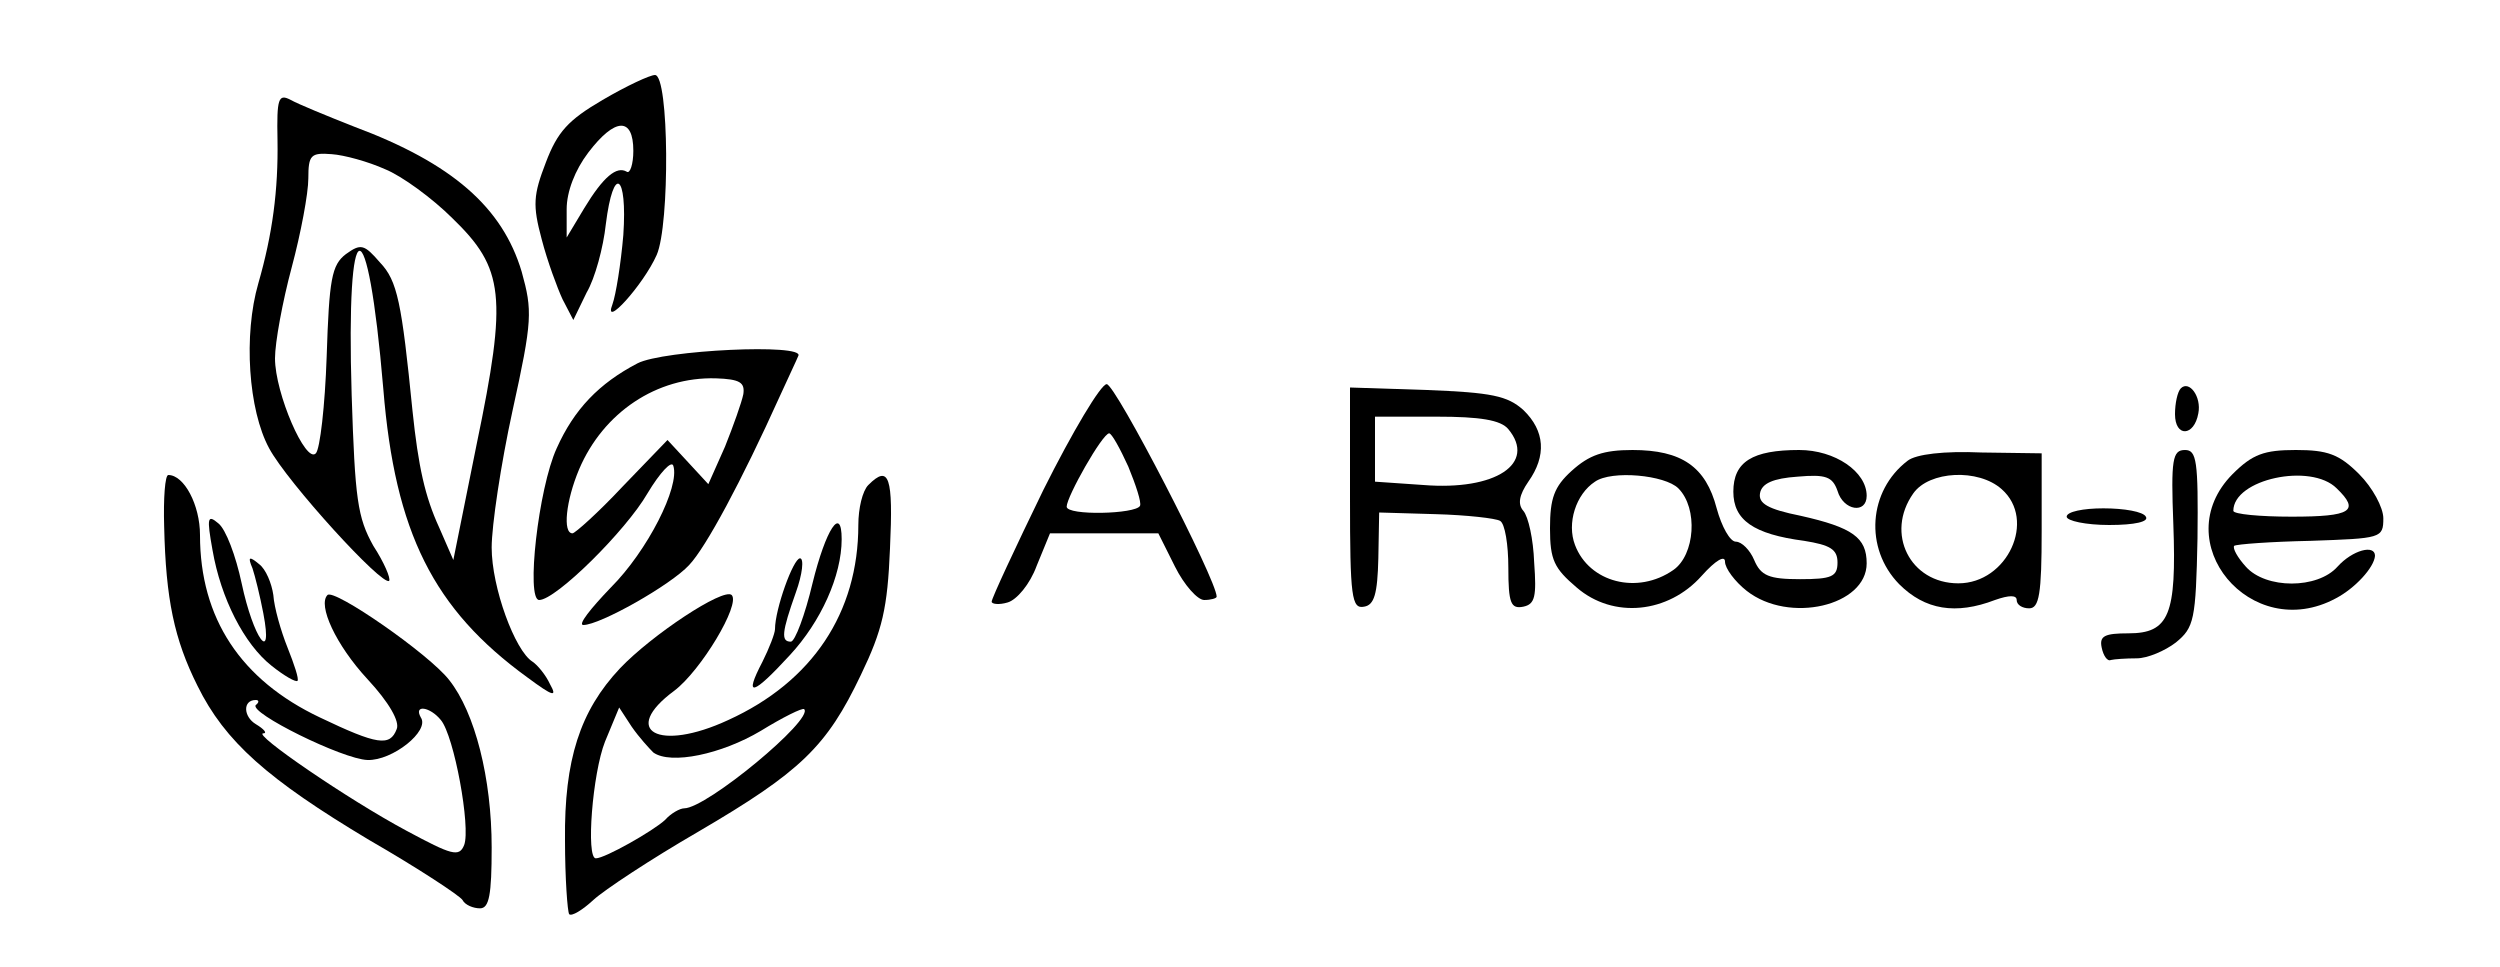<?xml version="1.0" standalone="no"?>
<!DOCTYPE svg PUBLIC "-//W3C//DTD SVG 20010904//EN"
 "http://www.w3.org/TR/2001/REC-SVG-20010904/DTD/svg10.dtd">
<svg version="1.0" xmlns="http://www.w3.org/2000/svg"
 width="300pt" height="116pt" viewBox="0 0 300 116"
 preserveAspectRatio="xMidYMid meet">
<g transform="translate(0,116) scale(0.1,-0.1)"
fill="#000000" stroke="none">
<path d="M723 1040 c-41 -24 -54 -38 -68 -75 -15 -39 -16 -51 -5 -92 7 -27 19
-59 25 -72 l13 -25 16 33 c10 17 20 54 23 82 9 72 26 61 21 -13 -3 -35 -9 -72
-13 -83 -12 -31 37 23 53 59 16 36 15 216 -2 216 -6 0 -34 -13 -63 -30z m37
-61 c0 -16 -4 -28 -8 -25 -12 7 -28 -6 -51 -44 l-21 -35 0 34 c0 21 10 47 26
68 32 42 54 43 54 2z"/>
<path d="M333 992 c1 -60 -6 -113 -23 -172 -18 -62 -12 -152 13 -198 22 -41
136 -166 144 -159 2 3 -6 22 -19 42 -19 34 -22 56 -26 181 -7 227 19 232 38 7
14 -172 60 -264 173 -346 31 -23 36 -24 27 -8 -5 11 -15 23 -21 27 -21 13 -49
89 -49 137 0 26 11 100 25 164 24 109 24 120 11 167 -23 77 -83 130 -201 174
-33 13 -67 27 -76 32 -15 8 -17 2 -16 -48z m129 -35 c20 -8 57 -35 81 -59 62
-60 66 -93 29 -271 l-28 -139 -17 39 c-17 37 -25 73 -32 140 -13 130 -18 156
-39 178 -19 22 -23 23 -41 10 -17 -13 -20 -30 -23 -123 -2 -59 -8 -111 -13
-116 -12 -13 -49 72 -49 114 0 19 9 68 20 109 11 41 20 89 20 107 0 28 3 31
28 29 15 -1 44 -9 64 -18z"/>
<path d="M765 724 c-46 -24 -76 -55 -97 -102 -22 -48 -37 -182 -21 -182 20 0
104 83 130 128 15 25 29 40 31 33 8 -25 -31 -102 -75 -146 -24 -25 -40 -45
-33 -45 20 0 105 48 127 72 20 21 63 101 109 203 10 22 20 43 22 48 8 15 -162
7 -193 -9z m127 -37 c-2 -10 -12 -38 -22 -63 l-20 -45 -24 26 -25 27 -54 -56
c-29 -31 -57 -56 -60 -56 -12 0 -8 39 8 77 29 68 93 111 164 109 29 -1 35 -5
33 -19z"/>
<path d="M1252 572 c-34 -70 -62 -130 -62 -134 0 -3 9 -4 19 -1 11 3 27 22 35
44 l16 39 65 0 65 0 20 -40 c11 -22 27 -40 35 -40 8 0 15 2 15 4 0 20 -122
256 -132 255 -7 0 -41 -57 -76 -127z m102 28 c9 -22 16 -43 14 -47 -5 -10 -88
-12 -88 -1 0 12 43 88 51 88 3 0 13 -18 23 -40z"/>
<path d="M1620 562 c0 -119 2 -133 17 -130 12 2 16 15 17 58 l1 55 68 -2 c37
-1 72 -5 77 -8 6 -3 10 -29 10 -56 0 -43 3 -50 18 -47 14 3 16 12 13 53 -1 28
-7 55 -13 62 -7 8 -5 19 6 35 22 31 20 61 -6 86 -19 17 -38 21 -116 24 l-92 3
0 -133z m190 83 c34 -41 -15 -74 -102 -67 l-58 4 0 39 0 39 74 0 c52 0 77 -4
86 -15z"/>
<path d="M2617 694 c-4 -4 -7 -18 -7 -31 0 -28 23 -27 28 1 4 20 -11 40 -21
30z"/>
<path d="M1886 595 c-21 -19 -26 -33 -26 -69 0 -38 5 -48 32 -71 44 -38 110
-31 150 14 17 19 28 25 28 17 0 -8 12 -24 26 -35 51 -40 144 -18 144 33 0 31
-17 43 -79 57 -40 8 -51 15 -49 27 2 12 16 18 45 20 34 3 42 0 48 -17 7 -24
35 -28 35 -6 0 29 -38 55 -81 55 -56 0 -79 -14 -79 -50 0 -34 24 -51 85 -59
31 -5 40 -10 40 -26 0 -17 -7 -20 -45 -20 -37 0 -47 4 -55 23 -5 12 -15 22
-22 22 -7 0 -17 18 -23 40 -13 50 -42 70 -101 70 -35 0 -52 -6 -73 -25z m128
-21 c24 -24 20 -80 -6 -98 -43 -30 -101 -15 -118 30 -10 26 1 61 24 76 20 14
84 8 100 -8z"/>
<path d="M2289 607 c-47 -36 -52 -105 -10 -148 31 -31 68 -37 115 -19 17 6 26
6 26 0 0 -6 7 -10 15 -10 12 0 15 17 15 93 l0 93 -72 1 c-45 2 -79 -2 -89 -10z
m113 -34 c42 -37 7 -113 -52 -113 -58 0 -88 60 -54 108 19 27 78 30 106 5z"/>
<path d="M2608 531 c4 -109 -5 -131 -54 -131 -28 0 -35 -3 -32 -17 2 -10 7
-17 11 -15 4 1 18 2 31 2 13 0 34 9 47 19 22 18 24 27 26 125 1 93 -1 106 -15
106 -15 0 -17 -11 -14 -89z"/>
<path d="M2679 591 c-80 -81 22 -204 124 -149 23 12 46 37 47 51 0 14 -27 7
-45 -13 -24 -27 -86 -27 -110 0 -10 11 -16 22 -14 25 3 2 44 5 92 6 84 3 87 3
87 27 0 13 -13 37 -29 53 -24 24 -38 29 -76 29 -38 0 -52 -5 -76 -29z m125
-17 c28 -27 18 -34 -54 -34 -38 0 -70 3 -70 7 0 38 93 58 124 27z"/>
<path d="M197 528 c2 -87 12 -135 40 -191 33 -67 84 -112 206 -185 59 -34 109
-67 112 -72 3 -6 13 -10 21 -10 11 0 14 16 14 73 0 83 -20 162 -51 201 -24 31
-138 110 -146 102 -12 -12 10 -60 48 -101 26 -28 39 -51 35 -60 -8 -21 -23
-19 -92 14 -95 45 -144 119 -144 219 0 36 -19 72 -38 72 -4 0 -6 -28 -5 -62z
m110 -214 c-9 -9 104 -65 134 -66 30 -1 75 35 64 51 -9 16 11 13 24 -3 16 -19
36 -129 28 -150 -6 -15 -15 -12 -69 17 -71 38 -186 117 -172 117 5 0 1 5 -9
11 -15 9 -16 29 0 29 4 0 4 -3 0 -6z"/>
<path d="M1042 578 c-7 -7 -12 -28 -12 -48 0 -105 -55 -188 -156 -234 -84 -39
-130 -13 -65 35 32 24 80 104 69 115 -10 9 -96 -48 -134 -88 -48 -51 -67 -110
-66 -206 0 -46 3 -86 5 -89 3 -3 16 5 29 17 13 12 69 49 126 82 123 72 154
102 195 188 26 54 32 80 35 152 4 86 -1 101 -26 76z m-258 -321 c21 -15 82 -2
129 26 26 16 50 28 52 26 12 -12 -117 -119 -144 -119 -5 0 -16 -6 -23 -14 -14
-13 -72 -46 -83 -46 -12 0 -4 102 11 140 l17 41 15 -23 c9 -13 21 -26 26 -31z"/>
<path d="M2480 540 c0 -5 23 -10 51 -10 31 0 48 4 44 10 -3 6 -26 10 -51 10
-24 0 -44 -4 -44 -10z"/>
<path d="M255 500 c10 -58 38 -113 71 -139 15 -12 29 -20 31 -18 2 2 -4 20
-12 40 -8 20 -16 48 -17 63 -2 14 -9 31 -17 37 -12 10 -14 9 -8 -5 3 -9 9 -33
13 -54 12 -63 -12 -30 -26 36 -7 33 -19 65 -28 72 -13 11 -14 7 -7 -32z"/>
<path d="M975 460 c-9 -38 -21 -70 -26 -70 -12 0 -11 11 6 59 8 22 10 41 5 41
-8 0 -30 -61 -30 -85 0 -5 -7 -23 -15 -39 -23 -44 -12 -41 33 8 37 40 62 95
62 139 0 41 -19 12 -35 -53z"/>
</g>
</svg>
